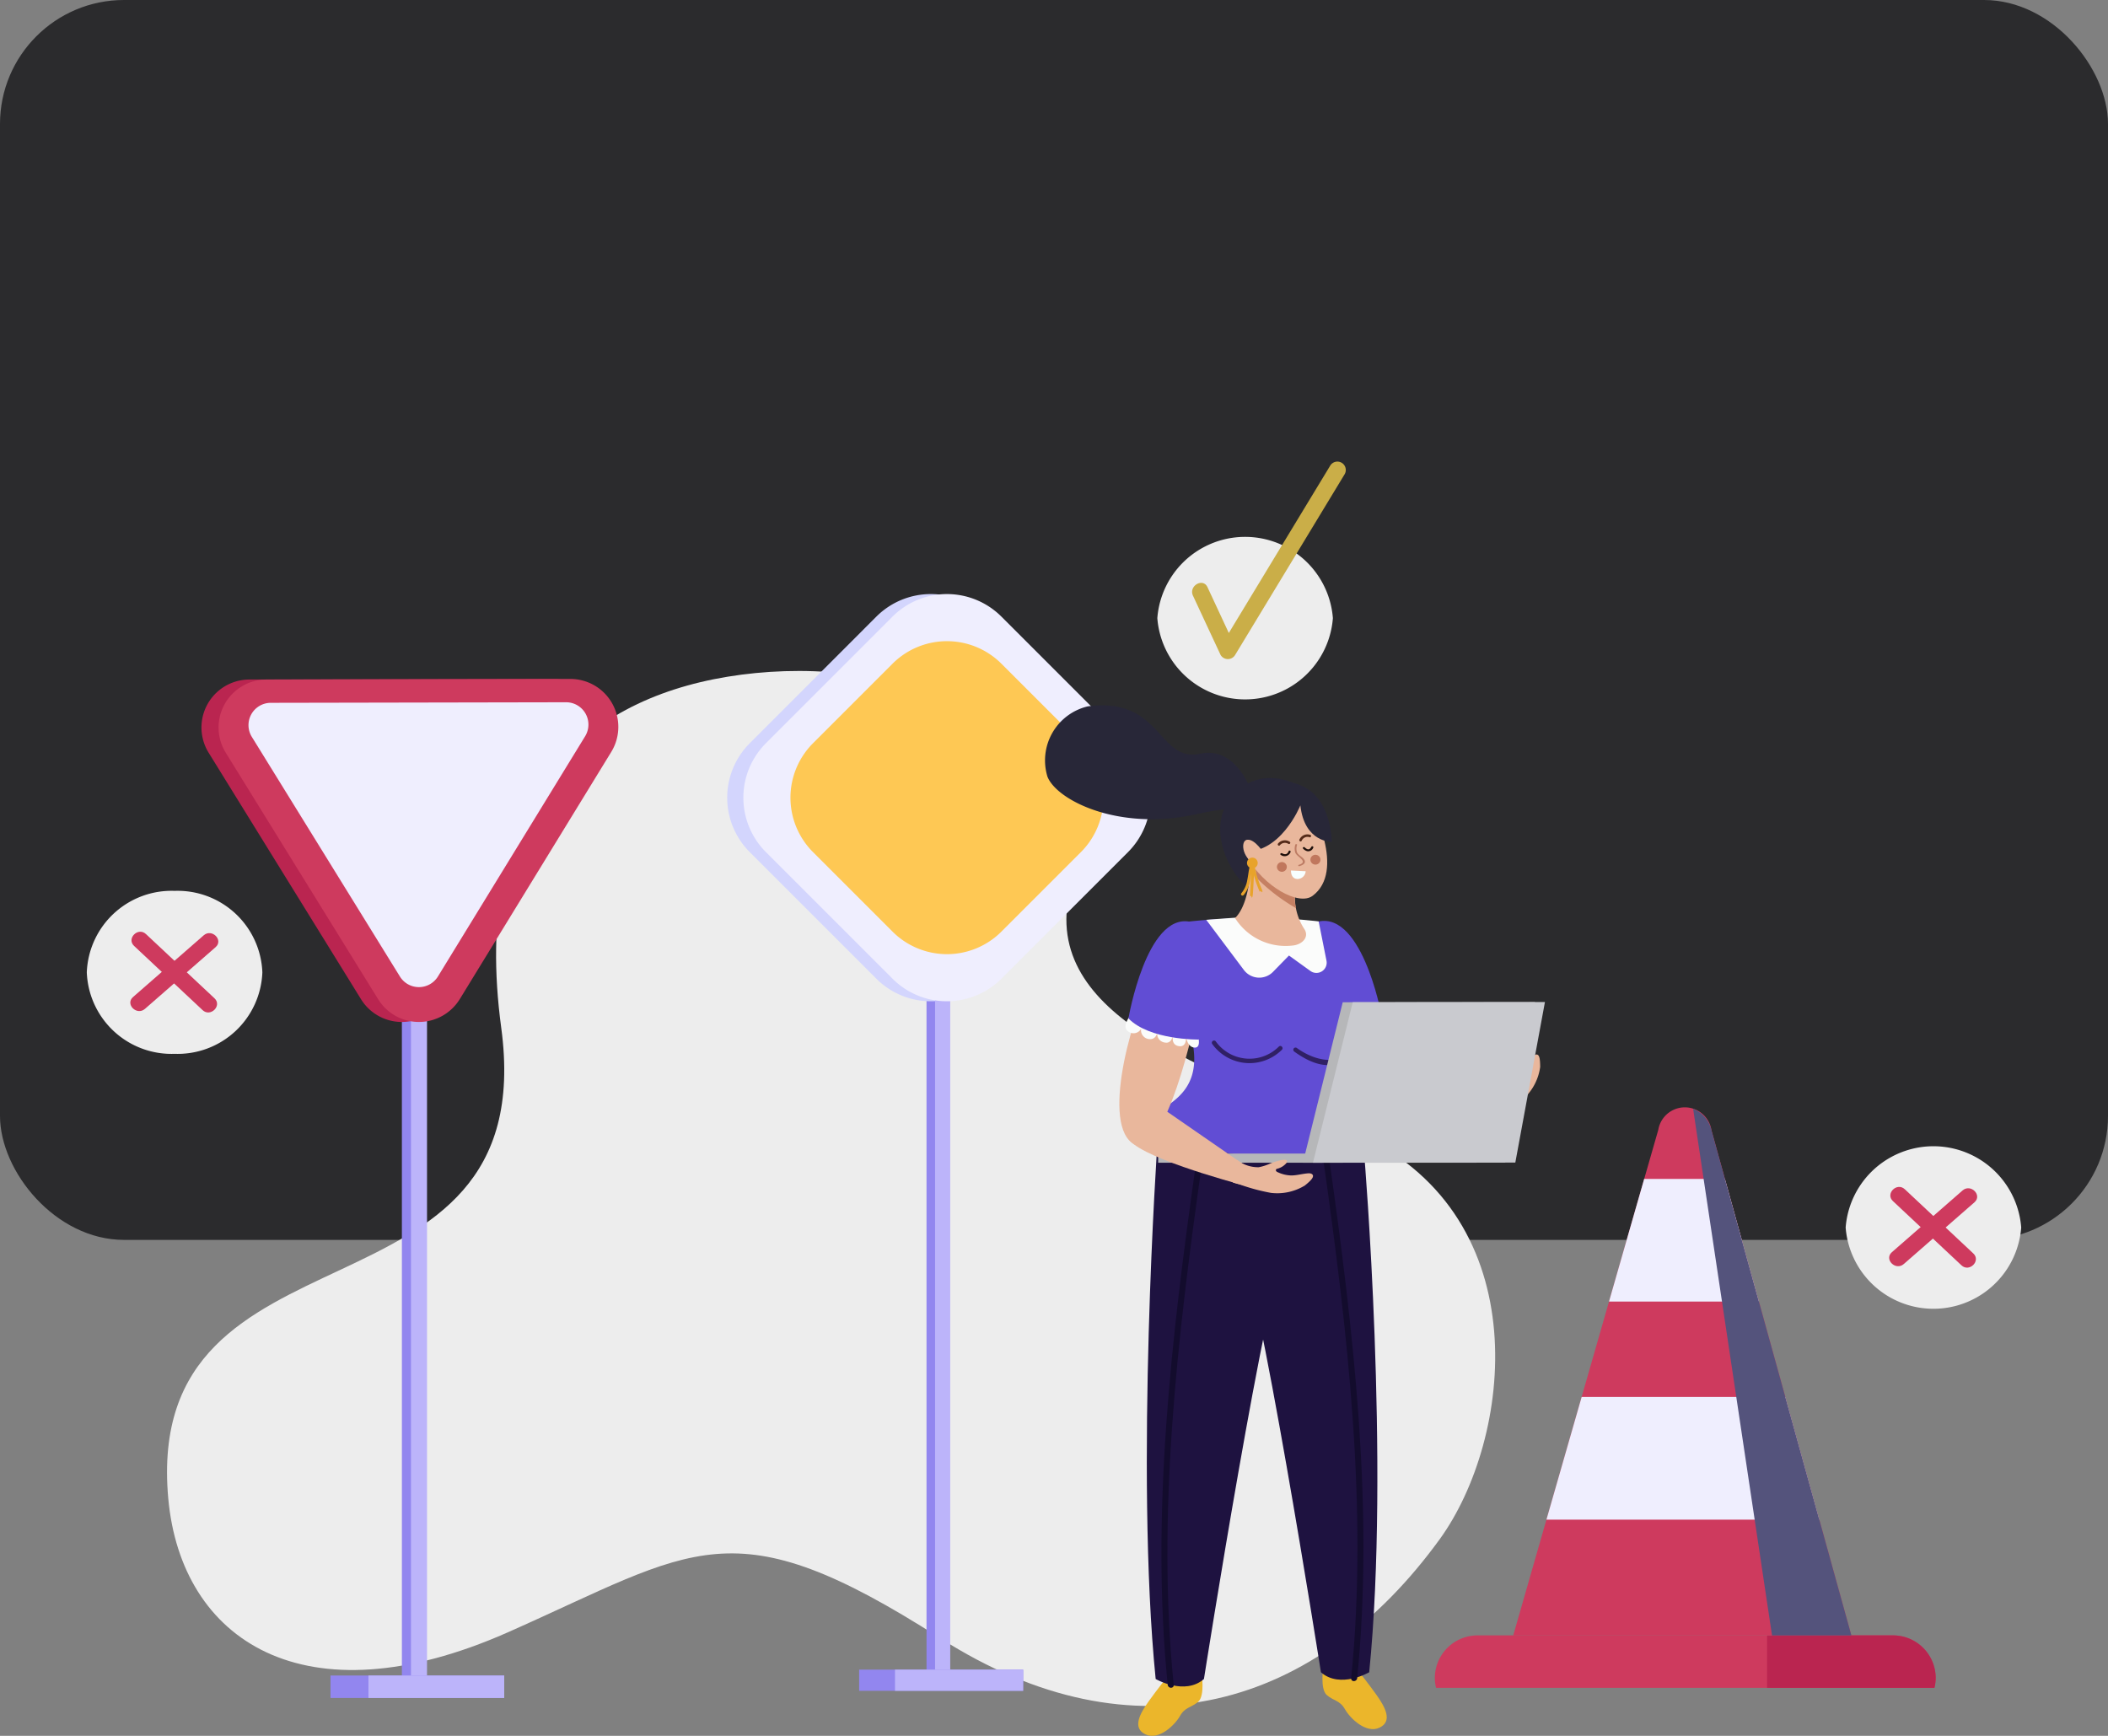 <svg xmlns="http://www.w3.org/2000/svg" xmlns:xlink="http://www.w3.org/1999/xlink" width="170" height="140" viewBox="0 0 170 140">
  <rect x="0" y="0" width="170" height="140" fill="#808080" stroke="none"/>
  <defs>
    <clipPath id="clip-path">
      <rect id="Rectángulo_369627" data-name="Rectángulo 369627" width="156" height="102.767" fill="none"/>
    </clipPath>
    <clipPath id="clip-path-2">
      <rect id="Rectángulo_369626" data-name="Rectángulo 369626" width="156.001" height="102.767" fill="none"/>
    </clipPath>
    <clipPath id="clip-path-3">
      <rect id="Rectángulo_369620" data-name="Rectángulo 369620" width="12.761" height="42.473" fill="none"/>
    </clipPath>
  </defs>
  <g id="Grupo_1058819" data-name="Grupo 1058819" transform="translate(-205 -2586)">
    <rect id="Rectángulo_369457" data-name="Rectángulo 369457" width="170" height="100" rx="10" transform="translate(205 2586)" fill="#2b2b2d"/>
    <path id="Trazado_779390" data-name="Trazado 779390" d="M10,0H160a10,10,0,0,1,10,10V130a10,10,0,0,1-10,10H10A10,10,0,0,1,0,130V10A10,10,0,0,1,10,0Z" transform="translate(205 2586)" fill="none"/>
    <g id="Grupo_1058818" data-name="Grupo 1058818" transform="translate(212 2623.233)">
      <g id="Grupo_1058817" data-name="Grupo 1058817" clip-path="url(#clip-path)">
        <g id="Grupo_1058816" data-name="Grupo 1058816" transform="translate(0 0.001)">
          <g id="Grupo_1058815" data-name="Grupo 1058815" clip-path="url(#clip-path-2)">
            <path id="Trazado_779645" data-name="Trazado 779645" d="M65.928,87.348c-16.829-10.761-19.72-7.172-34.875-.462-16.417,7.266-26.339.623-27.372-10.8C1.57,52.721,33.879,62.912,30.533,38.121,28.067,19.856,36.908,11.757,48.8,9.806c11.768-1.931,28.237,1.779,27.322,19.106-.508,9.583,14.19,13.381,23.73,17.877,14.345,6.762,12.212,24.521,6.362,32.586C96.38,92.929,81.661,97.409,65.928,87.348" transform="translate(2.889 7.536)" fill="#ededed"/>
            <rect id="Rectángulo_369616" data-name="Rectángulo 369616" width="1.293" height="60.26" transform="translate(25.41 39.02)" fill="#9286ef"/>
            <rect id="Rectángulo_369617" data-name="Rectángulo 369617" width="1.293" height="60.26" transform="translate(26.144 39.02)" fill="#bcb4fa"/>
            <rect id="Rectángulo_369618" data-name="Rectángulo 369618" width="14.009" height="1.81" transform="translate(19.655 97.9)" fill="#9286ef"/>
            <rect id="Rectángulo_369619" data-name="Rectángulo 369619" width="10.949" height="1.81" transform="translate(22.715 97.9)" fill="#bcb4fa"/>
            <path id="Trazado_779646" data-name="Trazado 779646" d="M33.481,9.7l-24.5.047a3.868,3.868,0,0,0-3.284,5.9L17.988,35.531a3.866,3.866,0,0,0,6.587-.013L36.787,15.589A3.867,3.867,0,0,0,33.481,9.7" transform="translate(4.127 7.824)" fill="#ba2550"/>
            <path id="Trazado_779647" data-name="Trazado 779647" d="M32.071,10.742l-23.821.045a1.8,1.8,0,0,0-1.526,2.744L18.67,32.864a1.8,1.8,0,0,0,3.064-.005l11.874-19.38a1.8,1.8,0,0,0-1.537-2.737" transform="translate(5.204 8.663)" fill="#ba2550"/>
            <path id="Trazado_779648" data-name="Trazado 779648" d="M97.135,52.4H63.612a3.444,3.444,0,0,0-3.434,3.434,3.37,3.37,0,0,0,.1.793h40.189a3.37,3.37,0,0,0,.1-.793A3.444,3.444,0,0,0,97.135,52.4" transform="translate(48.534 42.264)" fill="#ce3a5e"/>
            <path id="Trazado_779649" data-name="Trazado 779649" d="M88.61,55.839A3.444,3.444,0,0,0,85.176,52.4H75.009v4.227h13.5a3.383,3.383,0,0,0,.1-.793" transform="translate(60.495 42.264)" fill="#ba2550"/>
            <path id="Trazado_779650" data-name="Trazado 779650" d="M63.677,71.419l11.7-40.78a2.171,2.171,0,0,1,4.287.027L90.948,71.419Z" transform="translate(51.356 23.25)" fill="#ce3a5e"/>
            <path id="Trazado_779651" data-name="Trazado 779651" d="M70.791,32.023l-2.838,9.892H80.041L77.3,32.023Z" transform="translate(54.804 25.826)" fill="#efeefe"/>
            <path id="Trazado_779652" data-name="Trazado 779652" d="M68,41.757,65.16,51.65h22l-2.739-9.892Z" transform="translate(52.552 33.677)" fill="#efeefe"/>
            <g id="Grupo_1058814" data-name="Grupo 1058814" transform="translate(129.543 52.195)" style="mix-blend-mode: overlay;isolation: isolate">
              <g id="Grupo_1058813" data-name="Grupo 1058813">
                <g id="Grupo_1058812" data-name="Grupo 1058812" clip-path="url(#clip-path-3)">
                  <path id="Trazado_779653" data-name="Trazado 779653" d="M73.183,30.615a2.417,2.417,0,0,0-1.474-1.722l6.363,42.474h6.4Z" transform="translate(-71.71 -28.894)" fill="#54537c"/>
                </g>
              </g>
            </g>
            <rect id="Rectángulo_369621" data-name="Rectángulo 369621" width="1.221" height="56.894" transform="translate(67.719 41.831)" fill="#9286ef"/>
            <path id="Trazado_779654" data-name="Trazado 779654" d="M59.611,26.723,49.4,36.934a6.209,6.209,0,0,1-8.783,0l-10.21-10.21a6.21,6.21,0,0,1,0-8.781L40.617,7.73a6.213,6.213,0,0,1,8.783,0l10.21,10.212a6.21,6.21,0,0,1,0,8.781" transform="translate(23.057 4.767)" fill="#d3d5fd"/>
            <rect id="Rectángulo_369622" data-name="Rectángulo 369622" width="1.221" height="56.894" transform="translate(68.41 41.831)" fill="#bcb4fa"/>
            <path id="Trazado_779655" data-name="Trazado 779655" d="M60.332,26.723l-10.21,10.21a6.209,6.209,0,0,1-8.783,0l-10.21-10.21a6.21,6.21,0,0,1,0-8.781L41.338,7.73a6.213,6.213,0,0,1,8.783,0l10.21,10.212a6.21,6.21,0,0,1,0,8.781" transform="translate(23.638 4.767)" fill="#efeefe"/>
            <path id="Trazado_779656" data-name="Trazado 779656" d="M54.837,25.027l-6.411,6.411a6.209,6.209,0,0,1-8.783,0l-6.411-6.411a6.207,6.207,0,0,1,0-8.781l6.411-6.413a6.213,6.213,0,0,1,8.783,0l6.411,6.413a6.21,6.21,0,0,1,0,8.781" transform="translate(25.334 6.463)" fill="#fec854"/>
            <rect id="Rectángulo_369623" data-name="Rectángulo 369623" width="13.227" height="1.709" transform="translate(62.286 97.425)" fill="#9286ef"/>
            <rect id="Rectángulo_369624" data-name="Rectángulo 369624" width="10.337" height="1.709" transform="translate(65.177 97.425)" fill="#bcb4fa"/>
            <path id="Trazado_779657" data-name="Trazado 779657" d="M34.245,9.7l-24.5.047a3.868,3.868,0,0,0-3.284,5.9L18.752,35.531a3.867,3.867,0,0,0,6.587-.013L37.551,15.589A3.867,3.867,0,0,0,34.245,9.7" transform="translate(4.743 7.824)" fill="#ce3a5e"/>
            <path id="Trazado_779658" data-name="Trazado 779658" d="M32.834,10.742l-23.821.045a1.8,1.8,0,0,0-1.526,2.744L19.433,32.864a1.8,1.8,0,0,0,3.064-.005l11.874-19.38a1.8,1.8,0,0,0-1.537-2.737" transform="translate(5.82 8.663)" fill="#efeefe"/>
            <path id="Trazado_779659" data-name="Trazado 779659" d="M92.676,37.126a7.1,7.1,0,0,1-14.158,0,7.1,7.1,0,0,1,14.158,0" transform="translate(63.325 24.641)" fill="#ededed"/>
            <path id="Trazado_779660" data-name="Trazado 779660" d="M61.948,9.92a7.1,7.1,0,0,1-14.158,0,7.1,7.1,0,0,1,14.158,0" transform="translate(38.543 2.7)" fill="#ededed"/>
            <path id="Trazado_779661" data-name="Trazado 779661" d="M49.412,10.808q1.114,2.393,2.229,4.784a.682.682,0,0,0,1.169,0Q57.23,8.3,61.648,1.006A.677.677,0,0,0,60.479.323q-4.42,7.292-8.837,14.586H52.81l-2.227-4.785c-.369-.789-1.537-.1-1.171.685" transform="translate(39.795 0)" fill="#caae48"/>
            <path id="Trazado_779662" data-name="Trazado 779662" d="M80.724,33.526,86.244,38.7c.636.6,1.6-.361.957-.957q-2.759-2.588-5.521-5.174c-.636-.6-1.6.359-.957.957" transform="translate(64.935 26.114)" fill="#ce3a5e"/>
            <path id="Trazado_779663" data-name="Trazado 779663" d="M81.638,38.552q2.848-2.49,5.7-4.979c.658-.574-.3-1.53-.957-.957q-2.851,2.488-5.7,4.979c-.658.574.3,1.528.957.957" transform="translate(64.891 26.162)" fill="#ce3a5e"/>
            <path id="Trazado_779664" data-name="Trazado 779664" d="M14.158,25.734A6.839,6.839,0,0,1,7.08,32.306,6.841,6.841,0,0,1,0,25.734a6.841,6.841,0,0,1,7.08-6.572,6.839,6.839,0,0,1,7.078,6.572" transform="translate(0 15.454)" fill="#ededed"/>
            <path id="Trazado_779665" data-name="Trazado 779665" d="M2.206,22.134l5.521,5.174c.636.6,1.6-.361.957-.957q-2.759-2.588-5.521-5.174c-.636-.6-1.6.359-.957.957" transform="translate(1.61 16.926)" fill="#ce3a5e"/>
            <path id="Trazado_779666" data-name="Trazado 779666" d="M3.12,27.161q2.848-2.49,5.7-4.979c.658-.574-.3-1.53-.957-.957q-2.851,2.488-5.7,4.979c-.658.574.3,1.528.957.957" transform="translate(1.566 16.975)" fill="#ce3a5e"/>
            <path id="Trazado_779667" data-name="Trazado 779667" d="M47.709,45.268,64.583,32.914l-.332-2.531L48.207,29.12Z" transform="translate(38.477 23.485)" fill="#1e1240"/>
            <path id="Trazado_779668" data-name="Trazado 779668" d="M58.087,54.2s.647.786,1.409,1.848,1.331,2.171.266,2.679-2.359-.739-2.778-1.478-.894-.659-1.469-1.151-.273-2.312-.273-2.312Z" transform="translate(44.486 43.379)" fill="#ebb62b"/>
            <path id="Trazado_779669" data-name="Trazado 779669" d="M51.426,37.7c1.557,2.045,6.74,34.981,6.74,34.981,1.557,1.358,3.893,0,3.893,0,1.687-16.8-.4-41.739-.4-41.739s-11.789,8.8-10.232,6.758" transform="translate(41.361 24.957)" fill="#1e1240"/>
            <path id="Trazado_779670" data-name="Trazado 779670" d="M55.684,31.288c1.919,13.617,3.618,28,2.235,41.737-.033.318-.517.322-.484,0,1.38-13.693-.3-28.03-2.217-41.6-.043-.316.421-.452.466-.134" transform="translate(44.531 25.087)" fill="#130c2d"/>
            <path id="Trazado_779671" data-name="Trazado 779671" d="M49.2,54.5s-.647.786-1.409,1.848-1.331,2.171-.266,2.679,2.359-.739,2.778-1.478.894-.659,1.469-1.151.273-2.312.273-2.312Z" transform="translate(37.853 43.62)" fill="#ebb62b"/>
            <path id="Trazado_779672" data-name="Trazado 779672" d="M58.668,38.684c-1.557,2.045-6.74,34.981-6.74,34.981-1.557,1.358-3.893,0-3.893,0-1.687-16.8.145-43.266.145-43.266s12.046,10.33,10.489,8.285" transform="translate(38.164 24.516)" fill="#1e1240"/>
            <path id="Trazado_779673" data-name="Trazado 779673" d="M51.179,31.721c-1.913,13.572-3.6,27.912-2.217,41.6.033.322-.452.32-.482,0-1.386-13.733.314-28.12,2.233-41.737.045-.318.511-.182.466.134" transform="translate(38.691 25.328)" fill="#130c2d"/>
            <path id="Trazado_779674" data-name="Trazado 779674" d="M47.676,32.17S58.213,34.291,64.8,31.026l-.45-1.743a31.964,31.964,0,0,1-16.51.885Z" transform="translate(38.451 23.616)" fill="#130c2d"/>
            <path id="Trazado_779675" data-name="Trazado 779675" d="M50.751,29.9h.938l.222,2.916H50.366Z" transform="translate(40.62 24.116)" fill="#1e1240"/>
            <path id="Trazado_779676" data-name="Trazado 779676" d="M54.2,29.814l.679-.22,1.162,2.672-1.395.455Z" transform="translate(43.713 23.867)" fill="#1e1240"/>
            <path id="Trazado_779677" data-name="Trazado 779677" d="M58.713,24.126a2.618,2.618,0,0,0-2.945-1.877c-.782.208-1.021,1.335-1.093,2.338-.177,2.4,2.121,11.218,5.183,11.5,2.813.26.359-8.261-1.145-11.961" transform="translate(44.088 17.885)" fill="#e9b79c"/>
            <path id="Trazado_779678" data-name="Trazado 779678" d="M58.247,31.475c2.6.22,10.037-2.07,10.037-2.07L66.965,28.3l-9.217-.379s-2.1,3.333.5,3.555" transform="translate(45.927 22.517)" fill="#e9b79c"/>
            <path id="Trazado_779679" data-name="Trazado 779679" d="M67.081,27.458a4.254,4.254,0,0,1-1.216,2.459,16.479,16.479,0,0,1-2.02,1.534c-.181.125-.331.257-.508.359L62.156,30.5a2.815,2.815,0,0,0,1.521-1.013,4.139,4.139,0,0,0,.334-.867c.045-.222.551-1.638.771-1.066a1.386,1.386,0,0,1-.094.835.192.192,0,0,0-.023.1.12.12,0,0,0,.128.081.336.336,0,0,0,.155-.06,2.757,2.757,0,0,0,.813-.643c.3-.361.434-.75.728-1.187.07-.1.213-.253.359-.2.2.067.226.5.231.983" transform="translate(50.129 21.344)" fill="#e9b79c"/>
            <path id="Trazado_779680" data-name="Trazado 779680" d="M54.626,26.177s-.11,1.089.612,1a.69.69,0,0,0,.685-.7.71.71,0,0,0,1.021.318A.591.591,0,0,0,57.169,26a.694.694,0,0,0,.979.383c.508-.2.231-.831.231-.831s.2.77.858.5.047-.983.047-.983.529.73,1.091.434-.432-1.078-.432-1.078Z" transform="translate(44.051 19.697)" fill="#fbfcfb"/>
            <path id="Trazado_779681" data-name="Trazado 779681" d="M55.191,29.478s-3.037-7.576.294-8.821c3.768-1.407,5.407,7.313,5.407,7.313s-3.349,2.058-5.7,1.508" transform="translate(43.491 16.535)" fill="#614dd4"/>
            <path id="Trazado_779682" data-name="Trazado 779682" d="M61.615,20.682h0c-3.638-.157-6.74-.6-11.988.056l-.717,5.156a15.9,15.9,0,0,1,1.628,3.85c1.5,5.559-3.326,5.687-2.78,6.968.981,2.3,9.786,3.8,13.757,2.636,1.407-.412,1.228-2.143.932-2.786-2.1-4.576,2.061-6.337,1.136-9.058-.154-.446.289-.927.247-1.411-1.526-4.608-2.215-5.41-2.215-5.41" transform="translate(38.482 16.444)" fill="#614dd4"/>
            <path id="Trazado_779683" data-name="Trazado 779683" d="M56.046,24.207s.986-5.27,3.044-.334c0,0,2.786,7.109-3.23,7.544-4.906.356-.768-6.115-.768-6.115Z" transform="translate(43.116 17.551)" fill="#614dd4"/>
            <path id="Trazado_779684" data-name="Trazado 779684" d="M58.794,26.02c-.939,1.994-3.187,1.429-4.654.363a.178.178,0,0,0-.21.287c1.1.8,2.554,1.512,3.9.82a2.989,2.989,0,0,0,1.3-1.348c.1-.206-.24-.327-.336-.123" transform="translate(43.436 20.9)" fill="#302065"/>
            <path id="Trazado_779685" data-name="Trazado 779685" d="M55.637,26.329a3.347,3.347,0,0,1-5.1-.423.178.178,0,0,0-.276.224,3.7,3.7,0,0,0,5.609.468c.172-.152-.06-.421-.231-.269" transform="translate(40.502 20.84)" fill="#302065"/>
            <path id="Trazado_779686" data-name="Trazado 779686" d="M52.753,20.354c-.582.034-2.78.2-2.78.2l3.044,4.056a1.551,1.551,0,0,0,2.336.148l1.293-1.324,1.723,1.241a.827.827,0,0,0,1.306-.808l-.634-3.185a50.453,50.453,0,0,0-6.288-.325" transform="translate(40.303 16.397)" fill="#fbfcfb"/>
            <path id="Trazado_779687" data-name="Trazado 779687" d="M57.086,14.807s-3.158-1.98-5.553.811.24,7.609,3.042,8.418c.269.078-1.274-3.741-.854-4.762.043-.107.128-.2.164-.311a2.259,2.259,0,0,0,.045-.246,6.261,6.261,0,0,1,.182-.636,6.923,6.923,0,0,1,.529-1.167A5.906,5.906,0,0,1,55.9,15.364a2.861,2.861,0,0,1,.639-.426c.1-.049.432-.2.549-.13" transform="translate(40.807 11.392)" fill="#282738"/>
            <path id="Trazado_779688" data-name="Trazado 779688" d="M52.535,17.373s3.967,1.239,3.664,1.6,0,1.227-.108,2a4.646,4.646,0,0,0,.786,2.757c.378.663-.266,1.241-1.03,1.29A4.813,4.813,0,0,1,51.26,22.8c1.458-1.434,1.275-5.427,1.275-5.427" transform="translate(41.341 14.011)" fill="#e9b79c"/>
            <path id="Trazado_779689" data-name="Trazado 779689" d="M55.521,20.979c.107-.779-.193-1.642.11-2s-3.665-1.6-3.665-1.6a4.4,4.4,0,0,1,.4,2.123,15.051,15.051,0,0,0,3.248,2.5,2.686,2.686,0,0,1-.1-1.013" transform="translate(41.911 14.011)" fill="#c58063"/>
            <path id="Trazado_779690" data-name="Trazado 779690" d="M59.791,18.882s-1.1-4.82-4.5-4.1-3.051-4.619-9.054-3.817a4.481,4.481,0,0,0-3.243,5.667c.757,1.919,5.746,4.4,11.93,3.044s4.18.659,4.18.659Z" transform="translate(34.478 8.773)" fill="#282738"/>
            <path id="Trazado_779691" data-name="Trazado 779691" d="M56.249,15.039c1.187,1.265,3.6,6.465.976,8.418-1.12.836-3.947-.742-5.289-3.143-.549-.985-.414-3.067.674-4.791.49-.78,2.278-1.965,3.64-.484" transform="translate(41.631 11.558)" fill="#e9b79c"/>
            <path id="Trazado_779692" data-name="Trazado 779692" d="M56.384,16.2s-1.653,4.139-4.87,3.7c0,0-.748-3.893,2.451-5.522,0,0,4.56-1.156,4.97,4.767,0,0-2.217.083-2.551-2.941" transform="translate(41.485 11.519)" fill="#282738"/>
            <path id="Trazado_779693" data-name="Trazado 779693" d="M53.295,17.973s-.719-1.171-1.349-1.091-.334,1.792.867,1.938.714-.52.482-.847" transform="translate(41.633 13.611)" fill="#e9b79c"/>
            <path id="Trazado_779694" data-name="Trazado 779694" d="M52.05,20.75l-.018-.229.007.116-.116-.02c.007-.06.047-.809.079-1.469.022-.421.043-.853.061-1.178a.116.116,0,0,1,.123-.108.117.117,0,0,1,.112.121c-.018.323-.04.755-.061,1.176-.081,1.581-.081,1.581-.188,1.592" transform="translate(41.877 14.404)" fill="#e8a32b"/>
            <path id="Trazado_779695" data-name="Trazado 779695" d="M51.638,20.579a.126.126,0,0,1-.07-.027.112.112,0,0,1-.013-.163,2.177,2.177,0,0,0,.466-1.012c.036-.172.063-.345.089-.518.031-.2.061-.406.11-.609a1.056,1.056,0,0,1,.116-.316.12.12,0,0,1,.161-.042.114.114,0,0,1,.043.159.8.8,0,0,0-.09.249c-.047.2-.078.4-.107.593-.027.177-.054.354-.092.531a2.363,2.363,0,0,1-.518,1.115.113.113,0,0,1-.094.04" transform="translate(41.556 14.418)" fill="#e8a32b"/>
            <path id="Trazado_779696" data-name="Trazado 779696" d="M52.832,20.288,52.7,20.1l.065.1-.114.031-.034-.09a9.883,9.883,0,0,1-.629-2.1.117.117,0,0,1,.107-.126.116.116,0,0,1,.126.1,8.9,8.9,0,0,0,.614,2.038c.051.128.072.182,0,.235" transform="translate(41.928 14.443)" fill="#e8a32b"/>
            <path id="Trazado_779697" data-name="Trazado 779697" d="M52.655,18.131a.431.431,0,1,0-.452.4.424.424,0,0,0,.452-.4" transform="translate(41.771 14.266)" fill="#e8a32b"/>
            <path id="Trazado_779698" data-name="Trazado 779698" d="M53.424,17.582c-.027-.016.031.016.042.02a.631.631,0,0,0,.139.047c.191.033.289-.083.349-.238.036-.1.193-.029.155.069a.508.508,0,0,1-.795.226c-.092-.056.018-.179.11-.123" transform="translate(42.969 14.003)" fill="#1e100c"/>
            <path id="Trazado_779699" data-name="Trazado 779699" d="M54.445,17.264a.563.563,0,0,0,.152.116c.181.1.294-.009.378-.166.049-.092.2-.025.155.069a.436.436,0,0,1-.495.285.7.7,0,0,1-.331-.211c-.072-.078.069-.17.141-.092" transform="translate(43.78 13.847)" fill="#1e100c"/>
            <path id="Trazado_779700" data-name="Trazado 779700" d="M54.95,16.867a.512.512,0,0,0-.632.291c-.058.116-.235.016-.179-.1A.711.711,0,0,1,55,16.672a.1.1,0,0,1-.052.2" transform="translate(43.654 13.42)" fill="#552b19"/>
            <path id="Trazado_779701" data-name="Trazado 779701" d="M54.026,17.194a.518.518,0,0,0-.688.112c-.089.1-.233-.047-.145-.143a.715.715,0,0,1,.938-.143.1.1,0,0,1-.1.173" transform="translate(42.878 13.634)" fill="#552b19"/>
            <path id="Trazado_779702" data-name="Trazado 779702" d="M54.113,17.142a.98.98,0,0,0-.014.558c.085.257.387.365.555.574.231.289.013.468-.349.576-.089.027-.132-.081-.045-.107.811-.244-.15-.634-.282-.965a1.042,1.042,0,0,1-.005-.659c.022-.072.161-.051.141.022" transform="translate(43.487 13.771)" fill="#bd7c64"/>
            <path id="Trazado_779703" data-name="Trazado 779703" d="M53.757,18.253s-.04.692.547.685a.671.671,0,0,0,.638-.627Z" transform="translate(43.355 14.721)" fill="#f8ffff"/>
            <path id="Trazado_779704" data-name="Trazado 779704" d="M53.153,18.4a.4.4,0,0,0,.511.235.39.39,0,0,0,.24-.5.4.4,0,0,0-.511-.235.39.39,0,0,0-.24.5" transform="translate(42.849 14.418)" fill="#c0775d"/>
            <path id="Trazado_779705" data-name="Trazado 779705" d="M55.277,17.634a.412.412,0,0,0-.569.072.39.39,0,0,0,.074.555.41.41,0,0,0,.567-.072.392.392,0,0,0-.072-.555" transform="translate(44.055 14.155)" fill="#c0775d"/>
            <rect id="Rectángulo_369625" data-name="Rectángulo 369625" width="25.666" height="0.739" transform="translate(86.399 55.803)" fill="#b6b7b9"/>
            <path id="Trazado_779706" data-name="Trazado 779706" d="M54.289,37.085l16.32-.014L73,24.127l-15.5.013Z" transform="translate(43.785 19.458)" fill="#b6b7b9"/>
            <path id="Trazado_779707" data-name="Trazado 779707" d="M54.738,37.084l16.32-.014,2.388-12.944-15.5.013Z" transform="translate(44.146 19.457)" fill="#c9cacf"/>
            <path id="Trazado_779708" data-name="Trazado 779708" d="M52.48,25.566c.217-1.312-.143-2.867-1.514-3.279-.779-.233-1.582.656-2.179,1.521-1.433,2.077-4.166,11.264-1.7,13.166,2.264,1.749,4.71-7.26,5.4-11.408" transform="translate(37.175 17.943)" fill="#e9b79c"/>
            <path id="Trazado_779709" data-name="Trazado 779709" d="M47.04,32.03c2.1,1.6,9.672,3.53,9.672,3.53l-.537-1.705-7.667-5.3s-3.571,1.875-1.469,3.476" transform="translate(37.403 23.028)" fill="#e9b79c"/>
            <path id="Trazado_779710" data-name="Trazado 779710" d="M56.968,33.244a4.271,4.271,0,0,1-2.735.591,16.083,16.083,0,0,1-2.475-.663c-.211-.067-.41-.1-.6-.182l.343-1.814a2.763,2.763,0,0,0,1.75.591,4.122,4.122,0,0,0,.905-.287c.208-.107,1.666-.605,1.335-.054a1.443,1.443,0,0,1-.733.461.183.183,0,0,0-.1.047.129.129,0,0,0,.013.159.35.35,0,0,0,.143.087,2.67,2.67,0,0,0,1.019.249c.473.011.871-.128,1.405-.17.128-.011.334.011.385.163.065.206-.264.506-.656.824" transform="translate(41.257 25.138)" fill="#e9b79c"/>
            <path id="Trazado_779711" data-name="Trazado 779711" d="M46.675,24.786s-.674.923-.009,1.23a.692.692,0,0,0,.957-.266.726.726,0,0,0,.7.836c.558.025.614-.593.614-.593a.714.714,0,0,0,.632.871c.537.1.64-.627.64-.627s-.237.806.466.914.564-.86.564-.86.063.941.7.976.206-1.2.206-1.2Z" transform="translate(37.4 19.989)" fill="#fbfcfb"/>
            <path id="Trazado_779712" data-name="Trazado 779712" d="M46.5,28.356s1.443-8.471,4.952-7.8c3.967.757.719,9.506.719,9.506s-3.954.056-5.671-1.705" transform="translate(37.504 16.547)" fill="#614dd4"/>
          </g>
        </g>
      </g>
    </g>
  </g>
</svg>
